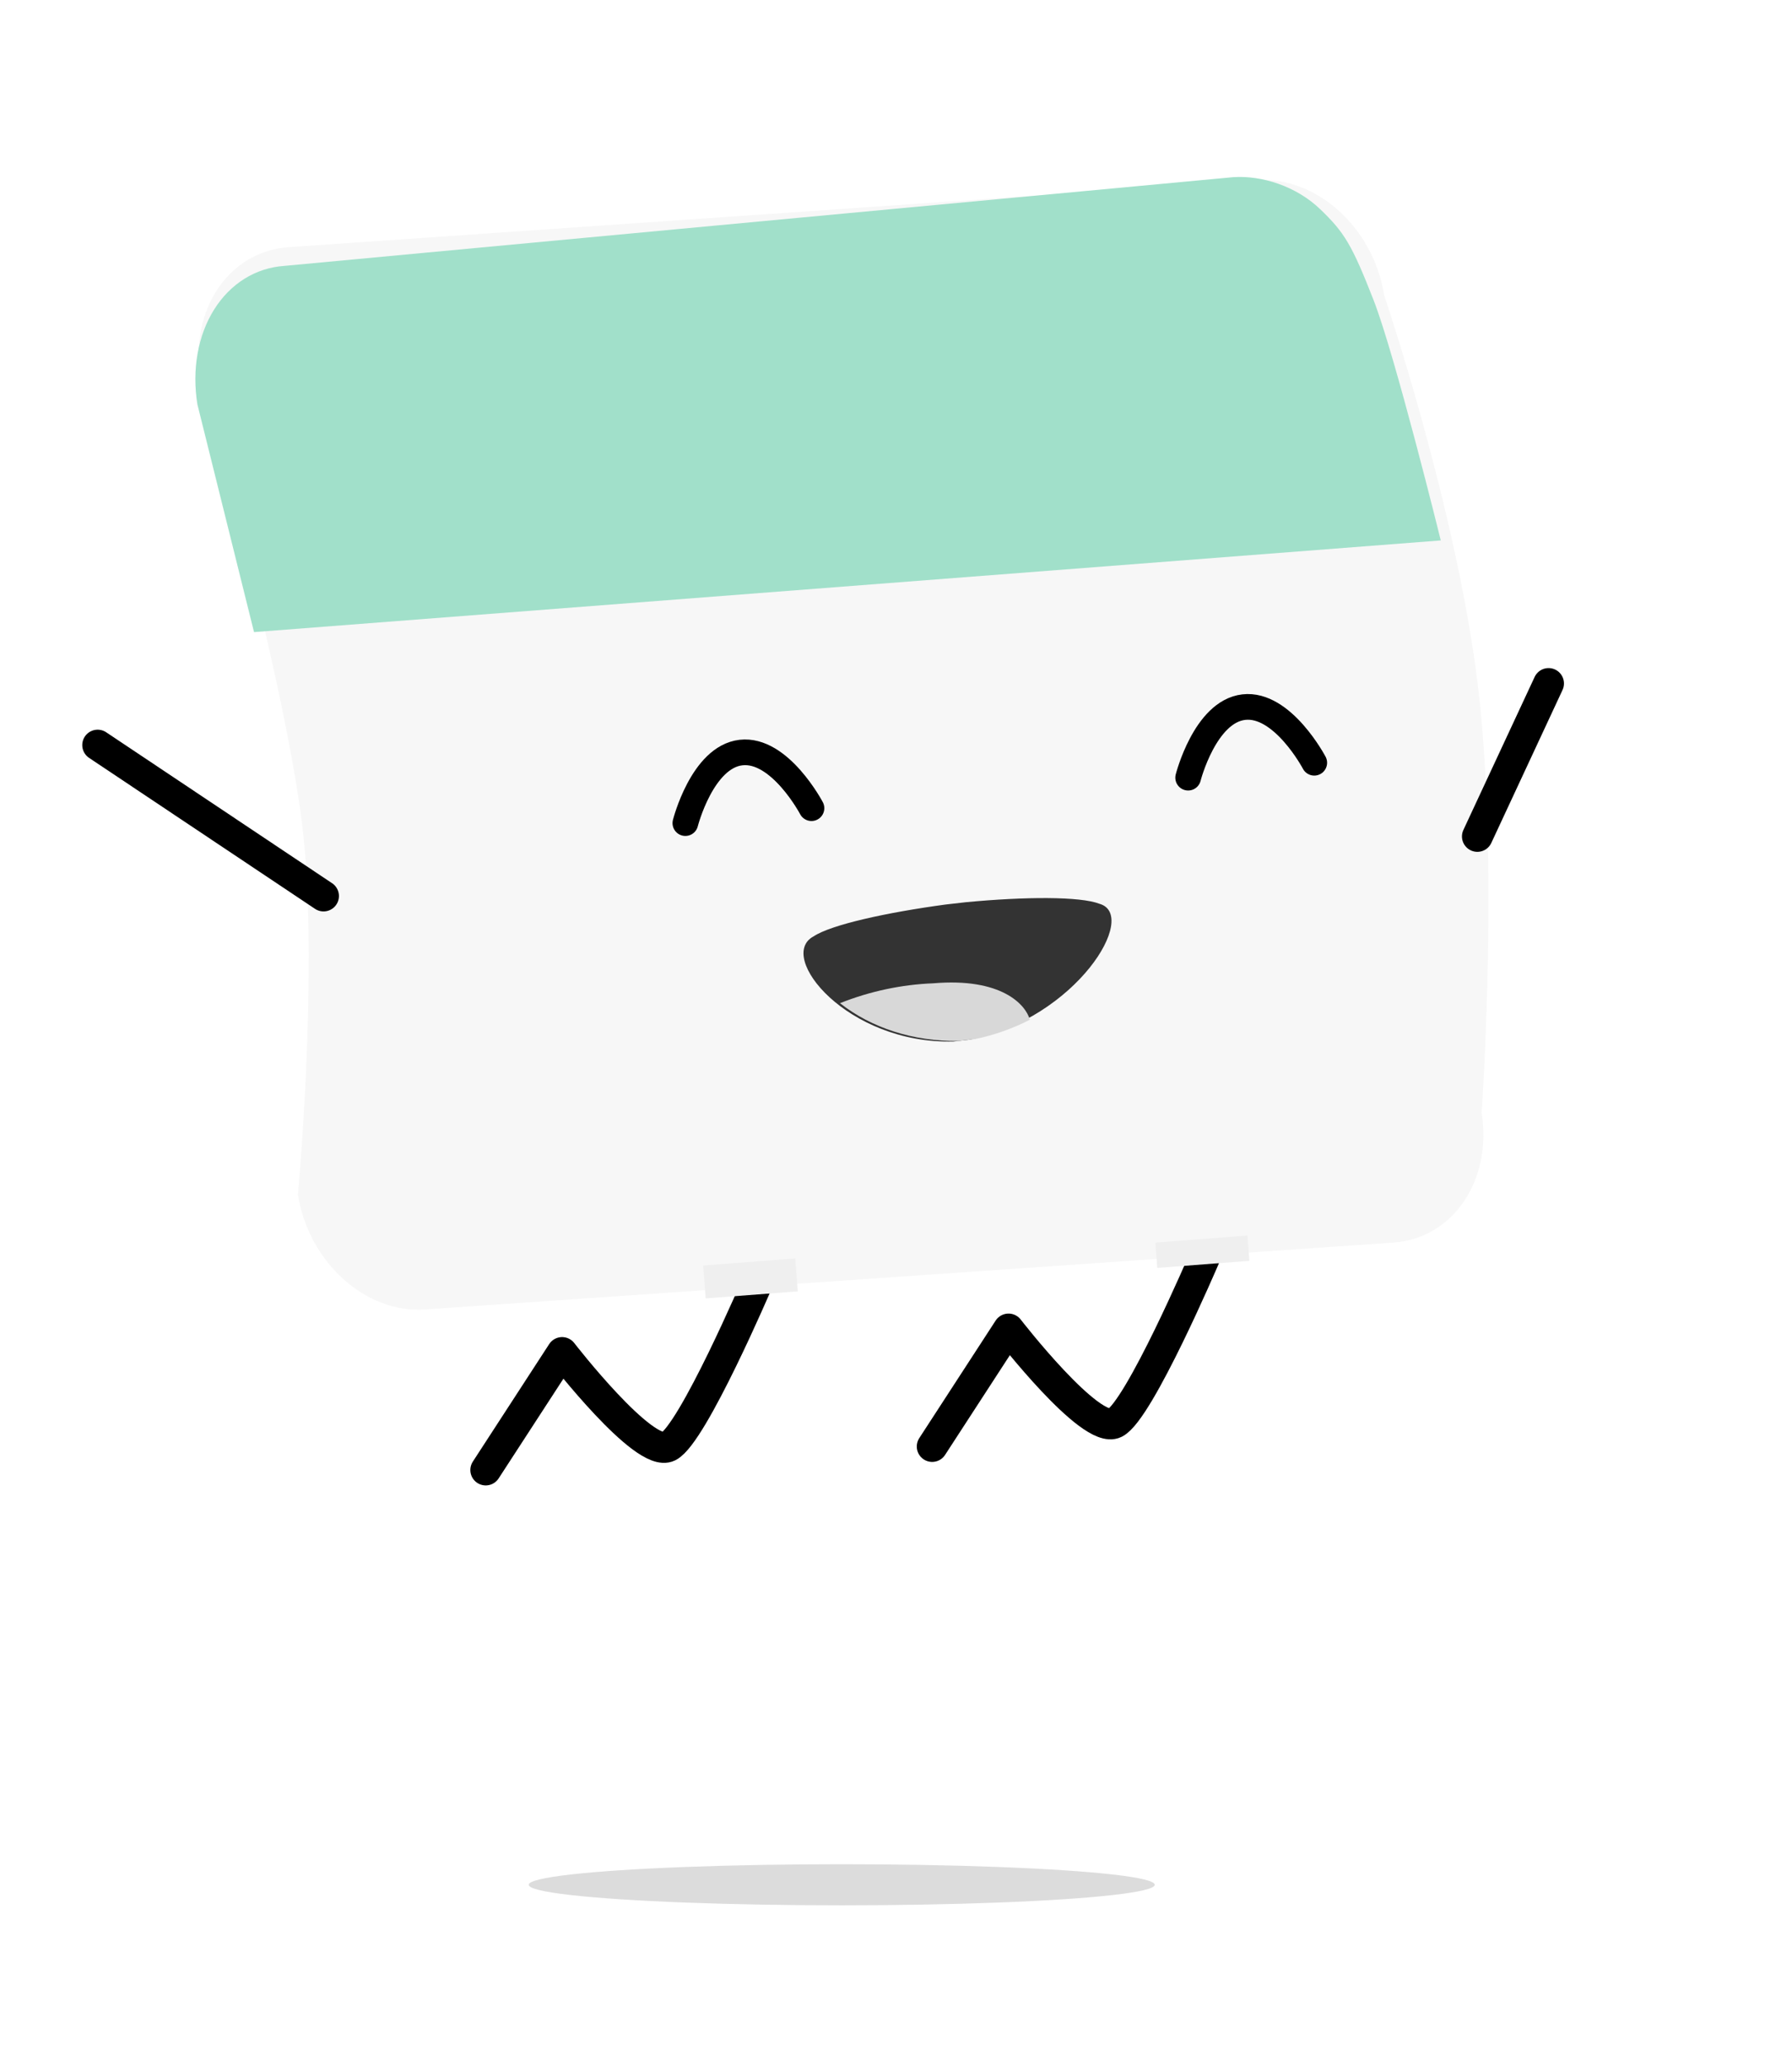 <svg width="151" height="174" viewBox="0 0 151 174" fill="none" xmlns="http://www.w3.org/2000/svg">
<g filter="url(#filter0_i_1146_17434)">
<path d="M23.454 21.683L105.058 16.047C110.067 15.701 114.861 20.032 115.765 25.72C115.765 25.72 121.799 43.501 123.639 58.382C125.48 73.264 123.984 94.595 123.984 94.595C124.888 100.284 121.56 105.176 116.55 105.522L34.946 111.159C29.936 111.505 25.142 107.174 24.238 101.485C24.238 101.485 25.924 83.329 24.712 71.36C23.5 59.392 16.02 32.61 16.02 32.61C15.116 26.921 18.444 22.029 23.454 21.683Z" fill="#F7F7F7"/>
</g>
<path d="M115.737 25.262C113.917 20.608 113.28 19.576 111.25 17.626C109.22 15.675 106.309 14.757 103.904 14.923L23.941 22.397C22.75 22.48 21.616 22.846 20.604 23.477C19.592 24.107 18.722 24.988 18.043 26.071C17.364 27.153 16.89 28.415 16.648 29.784C16.405 31.154 16.399 32.603 16.631 34.051L21.405 53.24L121.405 45.519C121.405 45.519 117.556 29.917 115.737 25.262Z" fill="#A1E0CA"/>
<path d="M8.228 62.756L27.263 75.469" stroke="black" stroke-width="2.594" stroke-linecap="round" stroke-linejoin="round"/>
<path d="M130.488 57.567L124.487 70.451" stroke="black" stroke-width="2.594" stroke-linecap="round" stroke-linejoin="round"/>
<path d="M101.474 105.995C101.474 105.995 95.983 118.837 93.941 119.855C91.899 120.874 84.983 111.935 84.983 111.935L78.548 121.835" stroke="black" stroke-width="2.594" stroke-linecap="round" stroke-linejoin="round"/>
<path d="M63.855 107.975C63.855 107.975 58.364 120.817 56.322 121.835C54.28 122.854 47.364 113.915 47.364 113.915L40.929 123.815" stroke="black" stroke-width="2.594" stroke-linecap="round" stroke-linejoin="round"/>
<path d="M81.731 87.566C81.519 87.59 80.564 87.699 80.352 87.723C71.397 87.958 65.382 80.529 68.568 78.86C70.048 77.882 74.722 76.853 79.701 76.182L81.383 75.991C86.37 75.515 91.027 75.495 92.637 76.121C96.011 77.057 90.68 85.777 81.731 87.566Z" fill="#333333"/>
<path d="M78.638 82.821C75.965 82.924 73.293 83.493 70.781 84.495C73.443 86.591 76.974 87.721 80.74 87.679C80.958 87.654 81.938 87.543 82.156 87.518C83.765 87.188 85.325 86.638 86.777 85.889C86.441 84.623 84.387 82.328 78.638 82.821Z" fill="#D8D8D8"/>
<path d="M57.751 69.328C57.751 69.328 59.164 63.764 62.436 63.385C65.707 63.006 68.378 68.07 68.378 68.07" stroke="black" stroke-width="2.162" stroke-linecap="round"/>
<path d="M100.117 65.501C100.117 65.501 101.531 59.938 104.802 59.559C108.073 59.179 110.744 64.244 110.744 64.244" stroke="black" stroke-width="2.162" stroke-linecap="round"/>
<ellipse cx="70.926" cy="158.748" rx="26.376" ry="1.73" fill="black" fill-opacity="0.14"/>
<rect x="59.251" y="106.589" width="7.783" height="2.779" transform="rotate(-4.379 59.251 106.589)" fill="#EFEFEF"/>
<rect x="97.353" y="104.661" width="7.783" height="2.137" transform="rotate(-4.379 97.353 104.661)" fill="#EFEFEF"/>
<defs>
<filter id="filter0_i_1146_17434" x="15.871" y="15.163" width="109.551" height="96.016" filterUnits="userSpaceOnUse" color-interpolation-filters="sRGB">
<feFlood flood-opacity="0" result="BackgroundImageFix"/>
<feBlend mode="normal" in="SourceGraphic" in2="BackgroundImageFix" result="shape"/>
<feColorMatrix in="SourceAlpha" type="matrix" values="0 0 0 0 0 0 0 0 0 0 0 0 0 0 0 0 0 0 127 0" result="hardAlpha"/>
<feOffset dx="0.865" dy="-0.865"/>
<feGaussianBlur stdDeviation="2.162"/>
<feComposite in2="hardAlpha" operator="arithmetic" k2="-1" k3="1"/>
<feColorMatrix type="matrix" values="0 0 0 0 0 0 0 0 0 0 0 0 0 0 0 0 0 0 0.1 0"/>
<feBlend mode="normal" in2="shape" result="effect1_innerShadow_1146_17434"/>
</filter>
</defs>
</svg>
